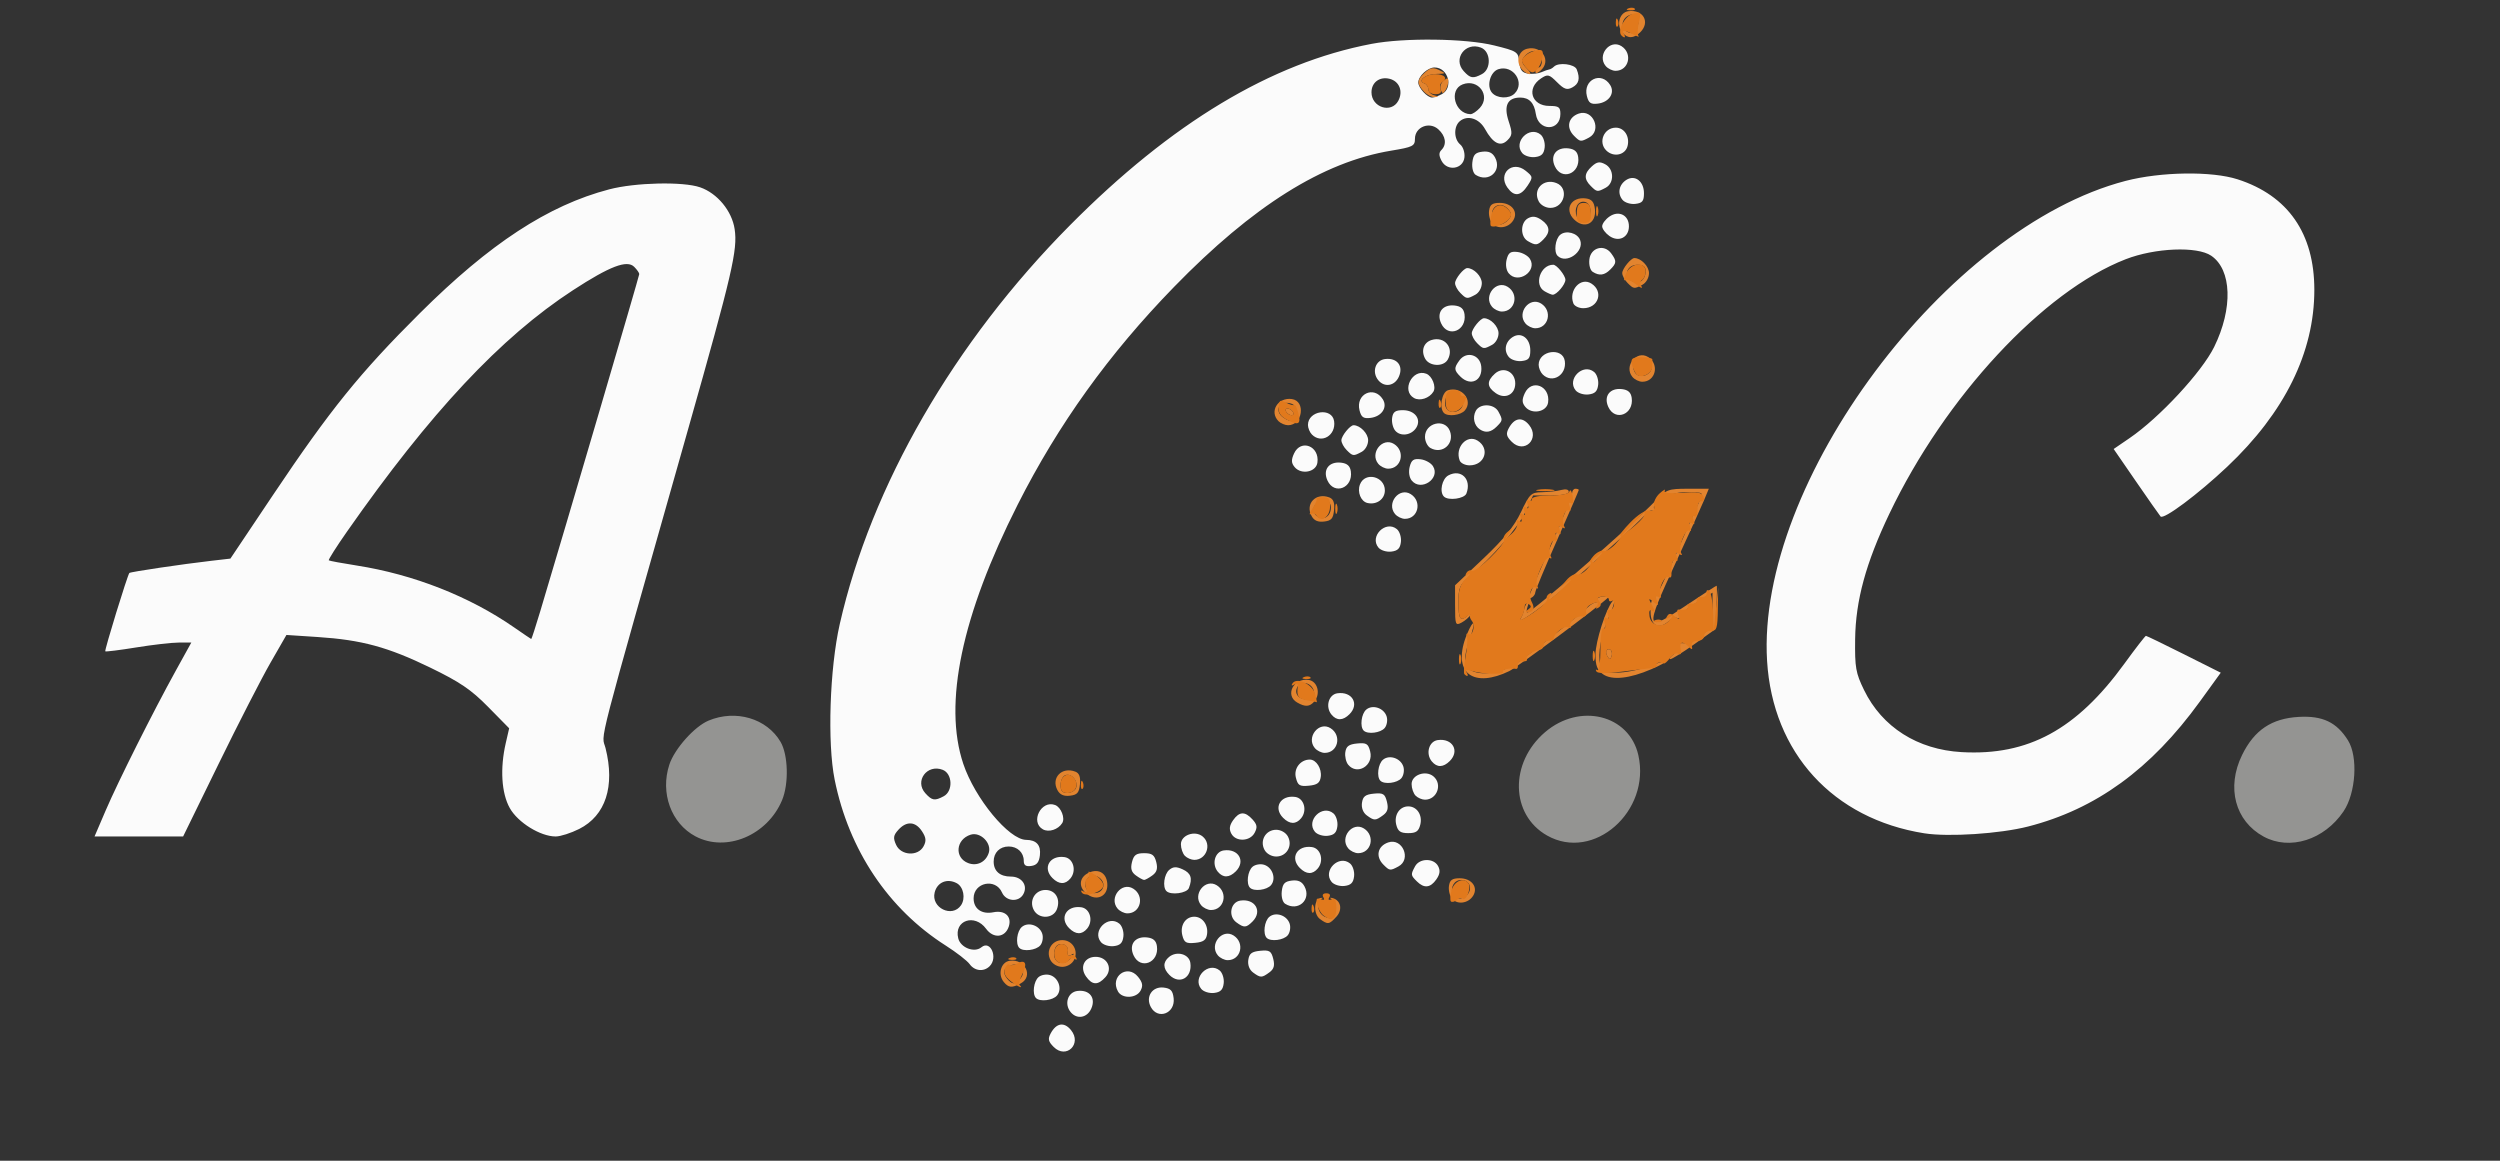 <?xml version="1.0" encoding="UTF-8" standalone="no"?>
<!-- Created with Inkscape (http://www.inkscape.org/) -->

<svg
   version="1.1"
   id="svg2"
   width="140"
   height="65"
   viewBox="0 0 139.975 64.988"
   sodipodi:docname="ASiSLogo.svg"
   inkscape:version="1.2.2 (732a01da63, 2022-12-09)"
   xmlns:inkscape="http://www.inkscape.org/namespaces/inkscape"
   xmlns:sodipodi="http://sodipodi.sourceforge.net/DTD/sodipodi-0.dtd"
   xmlns="http://www.w3.org/2000/svg"
   xmlns:svg="http://www.w3.org/2000/svg">
  <rect x="0" y="0" width="139.975" height="64.988" fill="#333333" stroke="none"/>
  <defs
     id="defs6" />
  <sodipodi:namedview
     id="namedview4"
     pagecolor="#ffffff"
     bordercolor="#666666"
     borderopacity="1.0"
     inkscape:showpageshadow="2"
     inkscape:pageopacity="0.0"
     inkscape:pagecheckerboard="0"
     inkscape:deskcolor="#d1d1d1"
     showgrid="false"
     inkscape:zoom="2.2909853"
     inkscape:cx="151.46321"
     inkscape:cy="69.838946"
     inkscape:window-width="1600"
     inkscape:window-height="837"
     inkscape:window-x="-8"
     inkscape:window-y="-8"
     inkscape:window-maximized="1"
     inkscape:current-layer="g251" />
  <g
     inkscape:groupmode="layer"
     inkscape:label="Image"
     id="g8">
    <g
       id="g251"
       transform="matrix(0.6,0,0,0.6,-2993.883,-38.872)">
      <g
         id="g269"
         transform="matrix(0.026,0,0,0.026,4853.835,50.491)">
        <path
           style="fill:#fbfbfb;stroke-width:12"
           d="m 9011.453,4307.453 c -19.33,-19.33 -21.46,-28.753 -10.943,-48.406 20.306,-37.941 48.414,-42.525 73.185,-11.934 40.147,49.58 -17.305,105.276 -62.242,60.34 z m 61.095,-124.792 c -24.372,-29.366 -10.629,-72.186 24.479,-76.267 43.434,-5.049 66.636,25.242 48.994,63.962 -15.002,32.926 -51.313,39.007 -73.473,12.305 z M 9360,4164 c -19.642,-36.702 5.138,-74.418 45.807,-69.719 25.501,2.946 33.016,10.932 36.154,38.417 6.208,54.388 -56.739,78.429 -81.961,31.302 z m -412,-32 c -14.261,-14.261 -8.469,-60.672 9.424,-75.522 9.583,-7.954 28.207,-11.039 41.386,-6.856 30.099,9.553 43.789,49.967 24.712,72.954 -14.85,17.893 -61.261,23.685 -75.522,9.424 z m 294.165,-23.704 c -29.864,-53.365 33.675,-99.931 71.915,-52.706 16.376,20.223 18.621,32.15 9.323,49.524 -15.059,28.138 -66.152,30.139 -81.238,3.181 z m 298.816,-9.113 c -33.305,-40.13 26.072,-99.506 66.201,-66.201 9.917,8.23 16.408,28.927 14.424,45.991 -2.704,23.265 -11.369,31.93 -34.634,34.634 -17.065,1.984 -37.761,-4.507 -45.991,-14.424 z m -413.73,-45.038 C 9103.726,4020.558 9121.836,3984 9162,3984 c 42.089,0 62.583,42.626 35.097,72.998 -27.075,29.917 -47.475,29.084 -69.846,-2.854 z m 299.606,-5.002 c -23.505,-23.505 -24.031,-45.91 -1.518,-64.595 27.627,-22.928 72.076,-10.674 76.582,21.112 7.524,53.077 -38.696,79.85 -75.064,43.482 z m 300.297,-8.815 c -13.175,-9.634 -19.838,-26.972 -17.294,-45 3.271,-23.175 12.235,-30.11 42.728,-33.057 33.328,-3.221 39.703,0.714 46.77,28.867 6.094,24.28 2.552,36.713 -13.882,48.73 -27.283,19.95 -31.622,19.984 -58.322,0.461 z M 8709.68,4010.074 c -8.624,-12.059 -47.235,-42.015 -85.803,-66.569 -205.985,-131.139 -347.425,-342.372 -398.584,-595.262 -26.623,-131.604 -17.892,-399.043 18.224,-558.243 112.74,-496.961 410.451,-1012.642 826.854,-1432.236 363.983,-366.773 722.014,-582.009 1082.159,-650.557 117.991,-22.458 337.587,-19.623 439.794,5.678 82.797,20.496 86.474,22.916 90,59.242 2.829,29.145 10.099,38.783 31.549,41.822 15.33,2.172 36.93,-0.061 48,-4.964 11.07,-4.902 23.727,-9.379 28.127,-9.949 4.4,-0.57 12.05,-5.086 17,-10.036 16.532,-16.532 74.247,-9.482 81.716,9.981 12.669,33.013 7.998,51.792 -16.086,64.681 -18.922,10.127 -29.304,6.573 -54.552,-18.675 -28.581,-28.582 -33.387,-29.725 -57.63,-13.71 -53.559,35.383 -34.238,98.722 30.114,98.722 33.588,0 39.438,4.256 39.438,28.692 0,63.177 -79.04,63.25 -88.15,0.083 C 10736.13,919.115 10717.967,900 10686,900 c -45.875,0 -60.141,29.031 -41.71,84.878 14.046,42.559 13.535,50.44 -4.433,68.407 -24.877,24.877 -51.827,11.348 -80.377,-40.35 -21.007,-38.04 -62.692,-51.168 -90.14,-28.388 -22.821,18.94 -22.133,64.535 1.267,83.955 10.354,8.593 17.007,29.203 15,46.469 -4.903,42.181 -61.405,50.774 -81.912,12.458 -10.066,-18.808 -10.289,-29.637 -0.807,-39.119 20.101,-20.101 15.661,-50.285 -10.937,-74.356 -32.292,-29.224 -83.951,-8.286 -83.951,34.028 0,26.001 -7.467,29.732 -85.193,42.568 -244.967,40.455 -496.509,198.318 -779.517,489.209 -233.856,240.37 -415.262,492.937 -560.968,781.023 -200.983,397.378 -267.632,714.708 -195.417,930.418 41.643,124.387 164.014,272.455 225.608,272.982 36.975,0.316 53.589,18.835 49.447,55.118 -2.892,25.334 -11.248,35.733 -30.961,38.532 -19.739,2.803 -27,-2.198 -27,-18.6 0,-29.616 -22.786,-51.235 -54,-51.235 -32.166,0 -54,21.834 -54,54 0,34.484 22.399,54 61.978,54 39.169,0 61.79,32.25 44.408,63.31 -16.702,29.845 -62.329,26.084 -76.541,-6.31 C 8802.84,3700.563 8724,3716.819 8724,3774 c 0,37.804 29.185,58.363 70.983,50.003 41.289,-8.258 66.734,15.08 55.395,50.807 -12.832,40.43 -55.044,44.916 -81.456,8.658 -40.898,-56.143 -116.287,-30.386 -100.079,34.193 8.483,33.799 58.045,52.84 83.199,31.964 32.46,-26.939 60.345,37.188 29.559,67.975 -21.043,21.043 -53.952,17.599 -71.92,-7.526 z m -30.864,-211.199 c 16.96,-24.768 8.975,-66.143 -15.27,-79.118 -34.503,-18.466 -70.12,-3.619 -79.328,33.067 -13.851,55.187 62.793,92.498 94.597,46.051 z m 99.627,-188.273 c 11.086,-34.929 -30.117,-76.132 -65.046,-65.046 -53.505,16.982 -59.15,82.965 -8.728,102.03 31.727,11.996 63.243,-3.803 73.774,-36.984 z m -234.013,-23.407 c 10.326,-19.295 9.026,-31.289 -5.854,-54 -23.24,-35.468 -55.409,-37.425 -84.62,-5.147 -17.983,19.871 -19.393,29.252 -8.117,54 17.744,38.943 78.799,42.13 98.592,5.147 z m 72.358,-179.618 c 34.025,-18.21 31.511,-81.132 -3.789,-94.823 -55.999,-21.719 -101.852,40.315 -62.192,84.138 23.926,26.438 33.615,28.007 65.981,10.685 z M 10541.192,936.893 c 39.66,-43.823 -6.193,-105.857 -62.192,-84.138 -50.604,19.626 -28.041,105.32 28.14,106.88 7.227,0.201 22.551,-10.033 34.052,-22.742 z m -292.949,-25.346 c 18.134,-33.884 3.818,-70.07 -31.199,-78.859 -35.721,-8.966 -65.044,12.845 -65.044,48.381 0,54.398 71.349,76.992 96.243,30.477 z m 156.546,-23.969 C 10447.345,864.802 10427.288,792 10378.457,792 c -24.74,0 -58.457,31.146 -58.457,54 0,18.938 32.235,54 49.646,54 6.562,0 22.377,-5.59 35.143,-12.422 z M 10665.6,885.6 c 38.79,-38.79 -4.725,-104.382 -58.025,-87.465 -29.251,9.284 -43.397,59.981 -23.446,84.021 17.834,21.488 61.578,23.337 81.471,3.444 z m -116.811,-70.022 c 34.025,-18.21 31.511,-81.132 -3.789,-94.823 -55.999,-21.719 -101.852,40.315 -62.192,84.138 23.926,26.438 33.615,28.007 65.981,10.685 z M 9297.978,3978.355 c -17.642,-38.72 5.561,-69.011 48.994,-63.962 21.898,2.545 32.181,11.745 34.948,31.267 8.46,59.678 -59.575,86.177 -83.943,32.695 z m 302.5,0.221 c -31.878,-38.41 14.943,-97.413 56.522,-71.229 41.548,26.165 26.746,88.652 -21,88.652 -11.584,0 -27.568,-7.84 -35.522,-17.424 z M 8888,3952 c -14.261,-14.26 -8.469,-60.672 9.424,-75.522 22.986,-19.077 63.401,-5.387 72.954,24.712 4.183,13.179 1.098,31.803 -6.856,41.386 -14.85,17.893 -61.261,23.685 -75.522,9.424 z m 292.981,-20.817 c -33.305,-40.13 26.072,-99.506 66.201,-66.201 9.917,8.23 16.408,28.927 14.424,45.991 -2.704,23.265 -11.369,31.93 -34.634,34.634 -17.065,1.984 -37.761,-4.507 -45.991,-14.424 z m 292.09,-24.609 C 9464.206,3871.251 9484.357,3840 9516,3840 c 29.087,0 50.615,29.225 45.921,62.34 -3.026,21.347 -12.729,28.512 -42.509,31.39 -32.865,3.176 -39.738,-0.851 -46.34,-27.156 z M 9776,3916 c -14.261,-14.26 -8.469,-60.672 9.424,-75.522 22.986,-19.077 63.401,-5.387 72.954,24.712 4.183,13.179 1.098,31.803 -6.856,41.386 -14.85,17.893 -61.261,23.685 -75.522,9.424 z m -709.143,-34.857 c -36.368,-36.368 -9.594,-82.588 43.482,-75.064 31.787,4.506 44.041,48.955 21.112,76.582 -18.684,22.513 -41.09,21.987 -64.595,-1.518 z m 600.297,-20.815 c -30.597,-22.373 -21.176,-73.19 14.507,-78.249 53.077,-7.524 79.85,38.696 43.482,75.064 -22.916,22.916 -30.439,23.33 -57.989,3.185 z M 8940,3816 c -17.951,-33.542 4.483,-72 42,-72 35.643,0 54.824,32.306 40.969,69 -13.132,34.778 -64.959,36.652 -82.969,3 z m 300.478,-5.423 c -31.878,-38.41 14.943,-97.413 56.522,-71.229 41.548,26.165 26.746,88.652 -21,88.652 -11.584,0 -27.568,-7.841 -35.522,-17.424 z m 300,-12 c -31.878,-38.41 14.943,-97.413 56.522,-71.229 41.548,26.165 26.746,88.652 -21,88.652 -11.584,0 -27.568,-7.841 -35.522,-17.424 z m 301.561,-5.062 c -9.066,-5.747 -14.25,-25.108 -12,-44.816 3.138,-27.485 10.653,-35.471 36.154,-38.417 22.679,-2.62 36.102,3.586 45.422,21 25.641,47.911 -23.223,91.618 -69.576,62.233 z M 9416,3748 c -14.572,-14.572 -8.295,-60.817 10.355,-76.295 14.035,-11.648 25.333,-12.055 48,-1.726 29.783,13.57 35.873,31.829 22.361,67.04 -7.236,18.857 -64.984,26.713 -80.716,10.982 z m 300,-12 c -14.261,-14.261 -8.469,-60.672 9.424,-75.522 9.583,-7.954 28.207,-11.039 41.386,-6.856 30.099,9.553 43.789,49.967 24.712,72.954 -14.85,17.893 -61.261,23.685 -75.522,9.424 z m 292.981,-20.817 c -33.304,-40.13 26.072,-99.506 66.202,-66.201 9.917,8.23 16.407,28.927 14.424,45.991 -2.705,23.265 -11.369,31.93 -34.634,34.634 -17.065,1.984 -37.761,-4.507 -45.992,-14.424 z m 305.876,-2.04 c -22.309,-22.309 -22.5,-23.913 -6.435,-53.932 15.844,-29.604 66.959,-30.264 82.585,-1.067 8.531,15.939 6.777,29.39 -6.258,48 -21.453,30.628 -44.004,32.886 -69.892,6.998 z m -1308,-12 c -36.368,-36.368 -9.594,-82.588 43.482,-75.064 31.787,4.506 44.041,48.955 21.112,76.582 -18.684,22.513 -41.09,21.987 -64.595,-1.518 z m 299.667,-9.276 c -16.253,-11.884 -19.957,-24.525 -14.065,-48 C 9298.863,3618.351 9307.54,3612 9336,3612 c 28.46,0 37.137,6.351 43.541,31.867 5.892,23.475 2.188,36.116 -14.065,48 -12.135,8.873 -25.399,16.133 -29.476,16.133 -4.077,0 -17.341,-7.26 -29.476,-16.133 z m 294.024,-13.207 c -22.928,-27.627 -10.674,-72.076 21.112,-76.582 53.077,-7.524 79.85,38.696 43.482,75.064 -23.505,23.505 -45.91,24.031 -64.595,1.518 z m 294.309,-13.518 c -36.368,-36.368 -9.594,-82.588 43.482,-75.064 31.787,4.506 44.041,48.955 21.112,76.582 -18.684,22.513 -41.09,21.987 -64.595,-1.518 z m 300,-12 c -29.17,-29.17 -21.124,-66.588 17.143,-79.722 51.118,-17.544 84.496,60.625 36.789,86.157 -30.019,16.066 -31.623,15.874 -53.932,-6.435 z M 9482.4,3621.6 c -7.92,-7.92 -14.4,-26.717 -14.4,-41.771 0,-32.907 50.371,-50.759 78.156,-27.699 33.639,27.918 13.521,83.871 -30.156,83.871 -10.56,0 -25.68,-6.48 -33.6,-14.4 z M 9768,3600 c -17.951,-33.542 4.483,-72 42,-72 16.874,0 34.566,10.11 42,24 17.951,33.542 -4.483,72 -42,72 -16.874,0 -34.566,-10.11 -42,-24 z m 300.478,-5.423 c -31.877,-38.41 14.943,-97.413 56.522,-71.229 41.548,26.165 26.746,88.652 -21,88.652 -11.584,0 -27.568,-7.841 -35.522,-17.424 z m -419.485,-52.721 c -8.53,-15.939 -6.777,-29.39 6.258,-48 22.37,-31.938 42.77,-32.771 69.846,-2.854 16.607,18.35 18.111,28.057 7.438,48 -16.745,31.288 -67.398,33.018 -83.541,2.854 z M 5608.789,3459 c 44.782,-104.436 170.153,-354.37 252.814,-504 l 54.691,-99 -45.147,0.048 c -24.831,0.024 -93.524,7.898 -152.652,17.495 -59.128,9.597 -109.08,15.875 -111.004,13.95 -3.446,-3.446 79.728,-273.995 86.442,-281.182 3.812,-4.079 189.932,-31.718 295.348,-43.858 l 67.281,-7.748 152.819,-228.115 c 205.03,-306.054 312.293,-438.834 527.419,-652.889 251.255,-250.005 460.374,-386.777 679.201,-444.225 93.986,-24.674 265.187,-28.538 326.4,-7.367 61.843,21.389 114.152,84.703 123.947,150.026 11.162,74.432 -8.213,157.787 -166.395,715.865 -338.844,1195.47 -311.416,1089.564 -297.004,1146.798 34.546,137.193 0.293,242.336 -94.541,290.202 -29.421,14.85 -67.405,27 -84.408,27 -54.791,0 -135.722,-50.105 -164.753,-102 -29.868,-53.392 -35.362,-142.246 -14.414,-233.133 l 12.246,-53.133 -75.54,-76.804 c -60.953,-61.974 -101.028,-89.183 -207.54,-140.913 -152.275,-73.956 -246.254,-99.524 -403.879,-109.878 l -112.457,-7.387 -57.789,100.624 C 6168.092,2984.719 6084.659,3147.45 6014.47,3291 l -127.617,261 H 5727.882 5568.91 Z M 7168.244,2745 C 7259.759,2439.913 7524,1540.028 7524,1533.456 c 0,-4.258 -8.208,-15.949 -18.24,-25.981 -25.758,-25.758 -87.163,-2.3 -219.508,83.858 -259.231,168.761 -512.477,439.238 -811.162,866.356 -38.342,54.829 -67.772,101.293 -65.401,103.253 2.371,1.961 47.512,10.34 100.312,18.62 203.8,31.962 403.894,110.555 564,221.529 33,22.873 61.023,41.885 62.274,42.249 1.25,0.364 15.637,-43.889 31.97,-98.339 z m 2780.738,790.183 c -33.305,-40.13 26.072,-99.506 66.201,-66.201 9.917,8.23 16.407,28.927 14.424,45.991 -2.705,23.265 -11.369,31.93 -34.634,34.634 -17.065,1.984 -37.761,-4.507 -45.991,-14.424 z m 2187.595,5.534 c -328.177,-51.886 -544.617,-289.017 -564.733,-618.717 -39.05,-640.035 644.332,-1555.416 1286.157,-1722.791 127.183,-33.167 309.667,-35.784 402.727,-5.776 181.063,58.386 275.273,194.195 275.273,396.825 0,224.2 -106.414,440.135 -312.884,634.91 -105.201,99.241 -228.231,190.985 -239.088,178.289 -4.45,-5.202 -44.132,-61.81 -88.184,-125.796 l -80.094,-116.338 57.125,-39.043 c 107.277,-73.319 259.345,-237.207 303.521,-327.111 67.999,-138.387 63.5,-277.26 -10.609,-327.586 -50.724,-34.444 -201.468,-28.243 -306.755,12.62 -296.07,114.908 -648.232,494.199 -848.432,913.795 -84.309,176.699 -121.005,311.269 -122.713,450 -1.254,101.904 2.144,121.275 32.022,182.567 64.893,133.122 191.853,213.785 350.576,222.737 238.178,13.433 411.957,-80.98 583.409,-316.96 40.098,-55.189 75.064,-100.344 77.706,-100.344 2.64,0 64.136,29.758 136.657,66.129 l 131.858,66.129 -75.057,103.683 c -175.517,242.455 -372.908,385.977 -616.78,448.46 -101.303,25.955 -285.232,37.987 -371.702,24.316 z m -3163.886,-14.331 c -46.65,-26.107 -6.133,-106.466 43.984,-87.235 21.166,8.122 36.416,46.904 25.432,64.676 -14.447,23.376 -48.298,34.376 -69.416,22.558 z m 1268.199,-16.542 c -8.678,-34.573 11.797,-65.844 43.111,-65.844 31.314,0 51.789,31.271 43.111,65.844 -5.952,23.717 -15.158,30.156 -43.111,30.156 -27.953,0 -37.159,-6.439 -43.111,-30.156 z m -406.032,-24.701 c -36.368,-36.368 -9.594,-82.588 43.482,-75.064 31.787,4.506 44.041,48.955 21.112,76.582 -18.684,22.513 -41.09,21.987 -64.595,-1.518 z m 300.297,-8.815 c -13.175,-9.634 -19.838,-26.972 -17.294,-45 3.272,-23.175 12.236,-30.11 42.728,-33.057 33.328,-3.221 39.704,0.714 46.77,28.867 6.094,24.28 2.552,36.713 -13.882,48.73 -27.283,19.95 -31.622,19.984 -58.322,0.461 z M 10310.4,3405.6 c -7.92,-7.92 -14.4,-26.717 -14.4,-41.771 0,-32.907 50.371,-50.759 78.156,-27.699 33.638,27.918 13.52,83.871 -30.156,83.871 -10.56,0 -25.68,-6.48 -33.6,-14.4 z m -429.758,-64.737 c -8.273,-32.961 16.408,-64.862 50.182,-64.862 22.971,0 43.332,32.465 39.097,62.34 -3.026,21.347 -12.729,28.512 -42.509,31.39 -33.328,3.221 -39.703,-0.714 -46.77,-28.867 z M 10184,3352 c -14.261,-14.261 -8.469,-60.672 9.424,-75.522 22.986,-19.077 63.401,-5.387 72.954,24.712 4.182,13.179 1.098,31.803 -6.856,41.386 -14.85,17.893 -61.262,23.685 -75.522,9.424 z m -115.452,-57.34 c -7.915,-9.537 -12.626,-29.787 -10.469,-45 3.026,-21.347 12.728,-28.512 42.509,-31.39 33.328,-3.221 39.704,0.714 46.77,28.867 12.684,50.537 -46.626,86.302 -78.81,47.523 z m 300,-12 c -22.928,-27.627 -10.674,-72.076 21.112,-76.582 53.077,-7.524 79.851,38.696 43.483,75.064 -23.505,23.505 -45.91,24.031 -64.595,1.518 z m -420.07,-48.084 c -31.878,-38.41 14.943,-97.413 56.522,-71.229 41.548,26.165 26.746,88.652 -21,88.652 -11.584,0 -27.568,-7.841 -35.522,-17.424 z M 10124,3172 c -14.261,-14.261 -8.469,-60.672 9.424,-75.522 22.986,-19.077 63.401,-5.387 72.954,24.712 4.182,13.179 1.098,31.803 -6.856,41.386 -14.85,17.893 -61.262,23.685 -75.522,9.424 z m -115.452,-57.34 c -22.928,-27.627 -10.674,-72.076 21.112,-76.582 53.077,-7.524 79.851,38.696 43.483,75.064 -23.505,23.505 -45.91,24.031 -64.595,1.518 z m 168.433,-599.478 c -33.304,-40.13 26.072,-99.506 66.202,-66.201 9.917,8.23 16.407,28.927 14.424,45.991 -2.705,23.265 -11.369,31.93 -34.634,34.634 -17.065,1.984 -37.761,-4.507 -45.992,-14.424 z m 59.497,-120.606 c -31.877,-38.41 14.943,-97.413 56.522,-71.229 41.548,26.165 26.746,88.652 -21,88.652 -11.584,0 -27.568,-7.841 -35.522,-17.424 z m -98.914,-39.446 c -23.64,-5.406 -37.351,-39.298 -26.908,-66.512 17.881,-46.597 89.344,-29.495 89.344,21.382 0,31.4 -29.436,52.677 -62.436,45.131 z M 10412,2332 c -16.855,-16.855 -6.994,-63.694 16,-76 45.756,-24.488 84.23,14.166 64.716,65.019 -7.236,18.857 -64.984,26.713 -80.716,10.982 z m -418.022,-57.645 c -17.642,-38.72 5.561,-69.011 48.995,-63.962 21.898,2.545 32.181,11.745 34.948,31.267 8.46,59.678 -59.574,86.177 -83.942,32.695 z m 302.632,0.379 c -9.087,-10.949 -12.142,-30.964 -7.531,-49.336 6.225,-24.806 13.955,-30.171 39.129,-27.156 17.254,2.066 37.288,13.207 44.52,24.757 27.639,44.142 -42.728,91.968 -76.118,51.735 z m -420.401,-48.484 c -12.126,-14.611 -12.638,-25.764 -2.23,-48.607 24.368,-53.482 92.403,-26.983 83.943,32.695 -4.824,34.029 -58.071,44.398 -81.713,15.912 z m 300.269,-11.675 c -31.877,-38.41 14.943,-97.413 56.522,-71.229 41.548,26.165 26.746,88.652 -21,88.652 -11.584,0 -27.568,-7.84 -35.522,-17.424 z m 292.13,-11.876 c -18.003,-46.917 25.916,-95.584 64.392,-71.353 45.316,28.538 25.756,88.652 -28.846,88.652 -15.899,0 -31.894,-7.785 -35.546,-17.299 z m -405.751,-37.558 C 10052.486,2154.771 10044,2138.957 10044,2130 c 0,-15.511 31.109,-54 43.646,-54 23.676,0 52.354,29.58 52.354,54 0,16.544 -10.04,34.529 -23.211,41.578 -30.019,16.066 -31.623,15.874 -53.932,-6.435 z m 300.847,-7.308 c -10.837,-6.064 -19.704,-24.069 -19.704,-40.008 0,-50.72 71.506,-67.693 89.344,-21.207 17.603,45.871 -27,85.079 -69.64,61.216 z m 291.749,-22.382 c -19.33,-19.33 -21.461,-28.753 -10.943,-48.406 20.306,-37.941 48.414,-42.525 73.185,-11.934 40.147,49.58 -17.305,105.276 -62.242,60.34 z M 9938.4,2109.6 c -7.92,-7.92 -14.4,-23.459 -14.4,-34.531 0,-51.751 86.73,-64.133 93.921,-13.409 7.184,50.678 -45.202,82.259 -79.521,47.94 z m 298.629,-14.36 c -8.179,-9.855 -13.107,-30.366 -10.95,-45.579 3.062,-21.598 11.525,-27.66 38.613,-27.66 42.774,0 67.324,32.208 48.021,63 -17.229,27.484 -56.916,32.853 -75.684,10.24 z m 303.77,-4.423 c -20.228,-13.509 -26.733,-42.527 -14.755,-65.816 14.532,-28.256 65.975,-26.861 81.534,2.211 16.065,30.019 15.874,31.623 -6.435,53.932 -20.443,20.442 -39.617,23.516 -60.344,9.674 z m -431.72,-68.216 c -14.721,-58.651 51.914,-90.202 83.634,-39.601 18.074,28.832 -3.974,61.903 -44.505,66.757 -25.174,3.015 -32.904,-2.35 -39.129,-27.156 z m 892.899,-12.245 c -17.641,-38.72 5.561,-69.011 48.995,-63.962 21.898,2.545 32.181,11.745 34.948,31.267 8.46,59.678 -59.574,86.177 -83.943,32.695 z m -297.769,-0.108 c -12.127,-14.611 -12.638,-25.764 -2.231,-48.607 24.369,-53.482 92.403,-26.983 83.943,32.695 -4.824,34.029 -58.071,44.398 -81.712,15.912 z m -399.519,-31.865 c -46.65,-26.107 -6.132,-106.466 43.984,-87.235 21.166,8.122 36.416,46.904 25.432,64.676 -14.447,23.376 -48.298,34.376 -69.416,22.558 z m 293.165,-17.637 c -31.937,-22.37 -32.771,-42.77 -2.853,-69.846 30.372,-27.482 72.998,-6.988 72.998,35.101 0,40.164 -36.558,58.274 -70.145,34.749 z m 287.126,-9.566 c -33.304,-40.13 26.072,-99.506 66.202,-66.201 9.917,8.23 16.407,28.927 14.424,45.991 -2.705,23.265 -11.369,31.93 -34.634,34.634 -17.065,1.984 -37.761,-4.507 -45.992,-14.424 z m -708.433,-36.522 c -24.372,-29.366 -10.628,-72.186 24.479,-76.267 43.434,-5.049 66.636,25.242 48.995,63.962 -15.002,32.926 -51.313,39.007 -73.474,12.305 z m 294.309,-13.518 c -22.916,-22.916 -23.33,-30.439 -3.185,-57.989 25.025,-34.223 73.444,-20.898 78.289,21.544 5.9,51.683 -38.379,73.17 -75.104,36.445 z M 10766.4,1893.6 c -7.92,-7.92 -14.4,-23.459 -14.4,-34.531 0,-51.751 86.73,-64.133 93.921,-13.409 7.184,50.678 -45.202,82.259 -79.521,47.94 z m -421.935,-56.731 c -15.27,-28.534 -5.216,-57.744 22.953,-66.685 46.562,-14.778 82.072,27.841 58.417,70.111 -15.16,27.09 -66.188,24.941 -81.37,-3.426 z m 300.517,-5.686 c -19.111,-23.028 -12.894,-54.888 14.018,-71.836 30.783,-19.385 63,5.141 63,47.96 0,28.381 -5.644,35.348 -31.027,38.299 -17.065,1.984 -37.761,-4.507 -45.991,-14.424 z m -114.125,-50.04 C 10520.486,1770.772 10512,1754.957 10512,1746 c 0,-15.511 31.109,-54 43.646,-54 23.676,0 52.354,29.58 52.354,54 0,16.544 -10.04,34.529 -23.211,41.578 -30.019,16.066 -31.623,15.874 -53.932,-6.435 z m -128.879,-70.787 c -17.641,-38.72 5.561,-69.011 48.995,-63.962 21.898,2.545 32.181,11.745 34.948,31.267 8.46,59.678 -59.574,86.177 -83.943,32.695 z m 302.5,0.221 c -31.877,-38.41 14.943,-97.413 56.522,-71.229 41.548,26.165 26.746,88.652 -21,88.652 -11.584,0 -27.568,-7.84 -35.522,-17.424 z m -120,-60 c -31.877,-38.41 14.943,-97.413 56.522,-71.229 41.548,26.165 26.746,88.652 -21,88.652 -11.584,0 -27.568,-7.84 -35.522,-17.424 z m 292.13,-11.876 c -18.003,-46.917 25.916,-95.584 64.392,-71.353 45.316,28.538 25.756,88.652 -28.846,88.652 -15.899,0 -31.894,-7.785 -35.546,-17.299 z m -405.751,-37.558 C 10460.486,1590.772 10452,1574.957 10452,1566 c 0,-15.511 31.109,-54 43.646,-54 23.676,0 52.354,29.58 52.354,54 0,16.544 -10.04,34.529 -23.211,41.578 -30.019,16.066 -31.623,15.874 -53.932,-6.435 z m 302.143,-6.104 c -39.006,-22.719 -15.147,-95.039 31.354,-95.039 12.537,0 43.646,38.489 43.646,54 0,17.047 -31.82,54.264 -45.857,53.635 -4.479,-0.2 -17.593,-5.869 -29.143,-12.596 z m -128.39,-64.304 c -9.087,-10.949 -12.142,-30.964 -7.531,-49.336 6.225,-24.806 13.955,-30.171 39.129,-27.156 17.254,2.066 37.288,13.207 44.52,24.757 27.639,44.142 -42.728,91.968 -76.118,51.735 z m 301.429,-5.221 c -9.065,-5.747 -14.25,-25.108 -12,-44.816 4.845,-42.442 53.264,-55.767 78.289,-21.544 20.145,27.55 19.731,35.072 -3.185,57.989 -21.024,21.024 -39.317,23.451 -63.104,8.371 z M 10820,1468 c -14.261,-14.261 -8.469,-60.672 9.424,-75.522 20.976,-17.408 61.628,-6.68 71.424,18.848 16.063,41.858 -49.621,87.901 -80.848,56.674 z m -107,-52.961 c -27.624,-16.089 -26.913,-67.03 1.145,-82.046 15.939,-8.53 29.39,-6.777 48,6.258 30.628,21.453 32.886,44.004 6.998,69.892 -21.858,21.858 -27.687,22.47 -56.143,5.896 z m 292.855,-18.29 c -14.22,-9.96 -25.855,-25.597 -25.855,-34.749 0,-9.152 11.635,-24.788 25.855,-34.749 33.587,-23.525 70.145,-5.415 70.145,34.749 0,40.164 -36.558,58.274 -70.145,34.749 z m -253.39,-123.88 c -22.818,-42.636 16.508,-84.022 62.917,-66.214 46.597,17.881 29.495,89.344 -21.382,89.344 -16.509,0 -34.525,-10.033 -41.535,-23.131 z m 300.517,-5.686 c -19.111,-23.028 -12.894,-54.888 14.018,-71.836 30.783,-19.385 63,5.141 63,47.96 0,28.381 -5.644,35.348 -31.027,38.299 -17.065,1.984 -37.761,-4.507 -45.991,-14.424 z m -413.396,-44.561 c -35.012,-49.986 18.127,-98.516 65.695,-59.998 26.63,21.563 26.849,23.285 6.838,53.826 -24.996,38.149 -48.722,40.168 -72.533,6.172 z m 299.271,-5.48 c -24.969,-24.97 -23.79,-44.959 4.145,-70.239 18.35,-16.607 28.057,-18.111 48,-7.438 31.893,17.069 32.963,67.427 1.787,84.112 -30.019,16.066 -31.623,15.874 -53.932,-6.435 z m -412.818,-39.629 c -9.065,-5.747 -14.25,-25.108 -12,-44.816 3.138,-27.485 10.653,-35.471 36.154,-38.417 22.679,-2.62 36.102,3.586 45.422,21 25.641,47.911 -23.223,91.618 -69.576,62.233 z m 283.939,-31.159 c -17.641,-38.72 5.561,-69.011 48.995,-63.962 21.898,2.546 32.181,11.745 34.948,31.267 8.46,59.678 -59.574,86.177 -83.943,32.695 z m -116.997,-47.173 c -33.304,-40.13 26.072,-99.506 66.202,-66.201 9.917,8.23 16.407,28.927 14.424,45.991 -2.705,23.265 -11.369,31.93 -34.634,34.634 -17.065,1.984 -37.761,-4.507 -45.992,-14.424 z M 10994.4,1089.6 c -29.749,-29.75 -7.808,-81.6 34.531,-81.6 30.473,0 50.759,31.666 42.18,65.844 -8.286,33.017 -50.732,41.734 -76.711,15.756 z m -115.543,-52.457 c -29.17,-29.17 -21.124,-66.588 17.143,-79.722 51.118,-17.544 84.496,60.625 36.789,86.157 -30.019,16.066 -31.623,15.874 -53.932,-6.435 z m 46.222,-142.542 c -14.721,-58.651 51.914,-90.202 83.634,-39.601 18.074,28.832 -3.974,61.903 -44.505,66.757 -25.174,3.015 -32.904,-2.349 -39.129,-27.156 z m 67.399,-108.024 c -31.877,-38.41 14.943,-97.413 56.522,-71.229 41.548,26.165 26.746,88.652 -21,88.652 -11.584,0 -27.568,-7.841 -35.522,-17.424 z"
           id="path261" />
        <path
           style="fill:#949492;stroke-width:12"
           d="m 7725.966,3551.678 c -87.518,-46.231 -127.51,-156.038 -93.91,-257.848 18.659,-56.537 89.912,-136.462 140.559,-157.665 97.609,-40.863 209.377,-7.819 258.594,76.451 27.33,46.795 29.981,150.16 5.363,209.08 -52.84,126.465 -200.381,188.207 -310.606,129.982 z m 3056.279,-3.12 c -131.798,-74.646 -135.491,-261.144 -7.343,-370.834 124.58,-106.636 302.276,-62.808 334.941,82.611 45.349,201.884 -160.411,382.913 -327.598,288.223 z m 2571.721,3.807 c -102.452,-55.717 -134.287,-176.234 -77.314,-292.685 43.814,-89.55 106.032,-131.365 203.618,-136.844 85.486,-4.799 135.787,19.16 176.464,84.054 36.765,58.651 28.595,189.18 -15.968,255.11 -69.278,102.495 -192.882,141.44 -286.8,90.365 z"
           id="path259"
           sodipodi:nodetypes="ssssssssssscssss" />
        <path
           style="fill:#e2842f;stroke-width:12"
           d="m 8832.548,4074.66 c -22.928,-27.627 -10.674,-72.076 21.112,-76.582 55.404,-7.854 86.207,56.303 39.128,81.499 -31.116,16.653 -43.154,15.671 -60.241,-4.917 z m 59.325,-12.508 c 21.258,-25.614 6.115,-54.916 -25.856,-50.037 -32.301,4.929 -41.54,26.36 -21.682,50.288 18.445,22.225 28.931,22.17 47.538,-0.251 z M 9000,3996 c -17.951,-33.542 4.483,-72 42,-72 37.517,0 59.951,38.458 42,72 -7.434,13.89 -25.126,24 -42,24 -16.874,0 -34.566,-10.11 -42,-24 z m 73.531,-8.303 c 12.765,-15.737 12.915,-18.165 0.667,-10.796 -11.107,6.683 -14.673,3.039 -12,-12.261 4.807,-27.518 -35.467,-37.717 -45.517,-11.526 -17.981,46.857 25.46,73.282 56.851,34.583 z m 893.623,-139.369 c -24.004,-17.552 -22.496,-70.591 2.146,-75.488 8.415,-1.672 9.765,-0.295 3,3.06 -20.328,10.081 -13.874,50.413 10.122,63.256 12.332,6.6 25.832,8.59 30,4.422 12.143,-12.143 8.734,-61.005 -4.722,-67.678 -6.765,-3.355 -5.801,-4.834 2.143,-3.286 31.247,6.089 40.038,40.997 16.793,66.683 -26.271,29.029 -31.125,29.765 -59.482,9.03 z m 473.875,-73.088 c -8.179,-9.855 -13.107,-30.366 -10.95,-45.579 3.062,-21.598 11.525,-27.66 38.613,-27.66 42.774,0 67.324,32.208 48.021,63 -17.229,27.484 -56.916,32.853 -75.684,10.24 z m 58.82,-18.996 c 14.404,-23.305 1.217,-48.244 -25.509,-48.244 -25.423,0 -40.569,26.459 -30.366,53.047 7.871,20.513 42.045,17.575 55.875,-4.803 z m -1365.994,4.505 c -34.729,-24.325 -32.914,-62.047 3.789,-78.77 36.758,-16.748 66.355,3.354 66.355,45.069 0,39.245 -36.911,56.979 -70.145,33.702 z m 54.471,-24.484 c 11.134,-29.015 -31.482,-58.252 -53.221,-36.513 -8.793,8.793 -12.511,25.046 -8.262,36.117 9.921,25.852 51.612,26.12 61.483,0.395 z m -163.476,-350.676 c -23.578,-44.055 15.847,-84.847 64.105,-66.329 14.362,5.511 19.265,18.812 16.691,45.272 -2.978,30.599 -9.548,38.15 -35.839,41.187 -22.363,2.584 -36.09,-3.563 -44.957,-20.131 z m 66.869,-7.741 c 9.091,-23.691 -16.652,-54.271 -38.596,-45.85 -9.418,3.614 -17.123,19.493 -17.123,35.287 0,20.864 6.665,28.716 24.377,28.716 13.407,0 27.511,-8.169 31.343,-18.153 z M 9885,3071.039 c -44.655,-26.009 -12.686,-88.619 41.34,-80.96 31.787,4.506 44.041,48.955 21.112,76.582 -16.775,20.213 -33.279,21.37 -62.452,4.378 z m 60.835,-37.916 c -4.28,-29.996 -43.804,-43.824 -58.286,-20.392 -15.059,24.367 0.721,47.269 32.57,47.269 23.747,0 28.798,-5.279 25.716,-26.877 z M 10503,2970.055 c -32.572,-23.423 -35.732,-78.225 -8.297,-143.887 24.441,-58.495 33.125,-49.035 11.283,12.291 -27.335,76.746 -23.29,109.769 15.014,122.567 45.132,15.079 116.066,-2.672 169.247,-42.354 77.237,-57.631 219.457,-170.661 237.742,-188.947 9.749,-9.749 23.058,-17.725 29.576,-17.725 6.518,0 9.207,-4.279 5.975,-9.509 -3.233,-5.23 5.159,-10.34 18.648,-11.357 13.489,-1.016 22.564,0.096 20.168,2.467 -31.142,30.841 -326.577,250.734 -355.969,264.949 -61.047,29.523 -112.581,33.658 -143.387,11.505 z m 480,-0.317 c -20.869,-14.762 -27,-30.843 -27,-70.818 0,-46.424 37.678,-164.344 61.185,-191.488 13.18,-15.22 5.328,15.841 -16.323,64.568 -25.258,56.843 -37.104,125.464 -27.954,161.921 6.649,26.494 13.943,30.079 61.192,30.079 29.503,0 80.7,-10.281 113.771,-22.847 73.226,-27.823 79.829,-20.352 9.129,10.328 -78.621,34.118 -142.153,40.784 -174,18.257 z m 15.995,-64.128 c -5.169,-8.364 -6.158,-18.448 -2.197,-22.409 10.74,-10.74 22.45,5.056 16.649,22.457 -4.065,12.194 -6.891,12.184 -14.452,-0.048 z m 239.005,-8.84 c 13.2,-10.156 22.565,-23.74 20.81,-30.188 -1.754,-6.447 4.009,-10.116 12.808,-8.153 8.799,1.963 35.848,-9.93 60.108,-26.43 41.302,-28.09 44.115,-33.979 44.192,-92.504 l 0.08,-62.504 -60,37.298 c -33,20.514 -60,42.791 -60,49.504 0,6.713 -3.612,8.595 -8.026,4.18 -4.415,-4.414 -17.513,0.559 -29.107,11.052 -35.427,32.061 -64.807,17.061 -65.271,-33.321 -0.222,-24.152 2.504,-42.114 6.06,-39.917 7.149,4.418 47.764,-78.351 114.718,-233.787 24.165,-56.1 48.817,-111.377 54.781,-122.837 16.629,-31.951 14.893,-33.163 -47.537,-33.163 -61.614,0 -129.543,37.469 -113.878,62.815 4.546,7.356 2.37,9.434 -5.065,4.838 -7.168,-4.43 -20.152,1.622 -28.854,13.449 -15.682,21.315 -186.604,175.798 -307.588,278.004 -78.696,66.483 -152.92,117.369 -139.252,95.469 5.689,-9.117 11.441,-23.82 12.781,-32.675 1.341,-8.855 6.403,-19.655 11.25,-24 4.846,-4.345 5.421,1.55 1.277,13.1 -4.145,11.55 -4.405,21 -0.578,21 16.21,0 377.679,-315.2 459.643,-400.808 38.849,-40.575 45.9,-43.192 116.388,-43.192 h 75.034 l -18.583,44.474 c -10.22,24.46 -53.698,120.31 -96.616,213 -118.551,256.027 -116.88,262.373 41.217,156.526 54.219,-36.3 100.071,-66.011 101.893,-66.025 1.822,-0.012 1.5,35.144 -0.716,78.128 l -4.03,78.154 -75.494,53.872 c -41.522,29.629 -80.209,53.7 -85.97,53.49 -5.762,-0.21 0.324,-8.691 13.523,-18.847 z m -786,-173.104 v -73.177 l 101.661,-96.231 c 73.44,-69.517 110.916,-115.777 135,-166.643 31.123,-65.732 36.131,-70.463 75.339,-71.178 23.1,-0.421 54.15,-4.022 69,-8.002 16.2,-4.341 27,-1.876 27,6.164 0,8.19 -24.863,13.4 -63.949,13.4 h -63.949 l -27.56,58.843 c -26.36,56.279 -118.507,162.581 -201.542,232.502 -34.407,28.972 -39,39.896 -39,92.748 0,61.624 7.326,70.928 35.36,44.907 12.778,-11.86 14.397,-11.873 7.732,-0.06 -4.636,8.214 -18.928,20.555 -31.76,27.422 -21.924,11.728 -23.332,8.065 -23.332,-60.695 z m 264,-28.773 c 0,-3.587 35.1,-85.603 78,-182.256 42.9,-96.653 78,-183.137 78,-192.186 0,-9.049 5.4,-16.453 12,-16.453 6.6,0 12,2.004 12,4.453 0,2.449 -35.1,83.532 -78,180.186 -42.9,96.653 -78,180.731 -78,186.839 0,6.108 -5.4,14.444 -12,18.523 -6.6,4.079 -12,4.481 -12,0.894 z m -779.15,-293.306 c -23.578,-44.055 15.847,-84.847 64.106,-66.329 14.361,5.511 19.265,18.812 16.69,45.272 -2.977,30.599 -9.548,38.15 -35.839,41.187 -22.363,2.584 -36.09,-3.563 -44.957,-20.131 z m 68.992,-22.765 c 5.152,-36.119 -31.67,-50.44 -53.374,-20.758 -12.142,16.605 -12.72,25.992 -2.368,38.464 19.72,23.761 51.255,13.744 55.742,-17.706 z M 9818.4,2061.6 c -34.319,-34.319 -2.738,-86.705 47.94,-79.521 50.724,7.191 38.342,93.921 -13.409,93.921 -11.072,0 -26.611,-6.48 -34.531,-14.4 z m 63.6,-33.404 c 0,-19.728 -7.954,-29.018 -27.383,-31.983 -36.569,-5.581 -50.226,29.621 -20.052,51.684 29.766,21.766 47.435,14.428 47.435,-19.701 z M 9846,2028 c -4.079,-6.6 -2.016,-12 4.584,-12 6.6,0 15.337,5.4 19.416,12 4.079,6.6 2.016,12 -4.584,12 -6.6,0 -15.337,-5.4 -19.416,-12 z m 566,4 c -17.703,-17.703 -7.732,-74.468 14.309,-81.463 48.664,-15.445 91.743,35.254 61.213,72.039 -14.85,17.893 -61.262,23.685 -75.522,9.424 z m 67.362,-27.559 c 7.295,-27.897 -19.467,-54.038 -45.209,-44.16 -18.382,7.054 -24.839,45.033 -10.153,59.719 16.444,16.444 49.416,7.178 55.362,-15.559 z m 609.116,-101.865 c -31.877,-38.41 14.943,-97.413 56.522,-71.229 41.548,26.165 26.746,88.652 -21,88.652 -11.584,0 -27.568,-7.841 -35.522,-17.424 z m 69.123,-40.386 c -5.103,-26.788 -55.484,-33.671 -64.997,-8.879 -4.009,10.447 -0.718,26.912 7.314,36.589 18.933,22.813 63.253,1.523 57.683,-27.71 z m -86.744,-297.048 C 11060.486,1554.772 11052,1538.957 11052,1530 c 0,-15.511 31.109,-54 43.646,-54 23.676,0 52.354,29.58 52.354,54 0,16.544 -10.04,34.529 -23.211,41.578 -30.019,16.066 -31.623,15.874 -53.932,-6.435 z m 65.143,-42.612 c 0,-15.764 -8.624,-22.531 -28.716,-22.531 -36.763,0 -51.991,35.955 -23.922,56.48 25.049,18.316 52.638,0.522 52.638,-33.949 z m -550.971,-171.291 c -8.179,-9.855 -13.107,-30.366 -10.95,-45.579 3.062,-21.598 11.525,-27.66 38.613,-27.66 42.774,0 67.324,32.208 48.021,63 -17.229,27.484 -56.916,32.853 -75.684,10.24 z M 10644,1338 c 11.918,-14.361 11.918,-21.639 0,-36 -29.988,-36.133 -72.732,-8.487 -55.66,36 3.799,9.9 14.515,18 23.814,18 9.299,0 23.63,-8.1 31.846,-18 z m 234.857,-0.857 c -36.368,-36.368 -9.594,-82.588 43.483,-75.064 20.419,2.895 28.697,13.004 31.621,38.619 5.9,51.683 -38.379,73.17 -75.104,36.445 z M 10938,1308 c 0,-18.737 -7.752,-31.164 -21.036,-33.722 -23.754,-4.575 -39.202,24.159 -28.284,52.609 11.445,29.825 49.32,15.321 49.32,-18.887 z m -598.14,-429.945 c -25.837,-28.549 -25.044,-41.644 4.121,-68.038 19.238,-17.41 29.324,-19.125 51,-8.672 25.604,12.348 25.013,13.073 -11.273,13.842 -38.374,0.814 -68.362,25.261 -41.833,34.104 7.769,2.59 14.125,11.962 14.125,20.828 0,8.866 9.45,18.59 21,21.608 17.065,4.46 17.413,5.749 1.86,6.88 -10.527,0.766 -28.077,-8.483 -39,-20.553 z m 60.523,-6.172 c -3.826,-9.971 0.822,-24.585 10.33,-32.475 13.623,-11.306 17.248,-10.856 17.103,2.123 -0.1,9.058 -4.749,23.672 -10.33,32.475 -8.243,13.005 -11.451,12.606 -17.103,-2.123 z M 10694.4,801.6 c -25.979,-25.979 -17.261,-68.425 15.756,-76.711 53.952,-13.541 89.219,44.773 47.844,79.111 -12.436,10.321 -18,10.775 -18,1.469 0,-7.408 5.4,-13.469 12,-13.469 6.6,0 12,-11.119 12,-24.708 0,-15.621 -5.095,-21.559 -13.854,-16.146 -8.584,5.305 -10.597,3.292 -5.292,-5.292 11.376,-18.407 -19.946,-17.962 -38.454,0.546 -18.978,18.977 -18.175,28.11 4.457,50.743 10.372,10.371 14.152,18.857 8.4,18.857 -5.751,0 -16.937,-6.48 -24.857,-14.4 z m 358.148,-134.94 c -22.928,-27.627 -10.674,-72.076 21.112,-76.582 53.077,-7.524 79.851,38.696 43.483,75.064 -23.505,23.505 -45.91,24.031 -64.595,1.518 z m 57.341,-35.537 c 3.358,-28.518 0.1,-32.486 -23.878,-29.075 -31.525,4.486 -44.872,43.695 -20.192,59.318 25.127,15.906 39.823,5.821 44.07,-30.244 z"
           id="path257" />
        <path
           style="fill:#e1791c;stroke-width:12"
           d="m 8855.328,4069.869 c -18.695,-15.138 -24.713,-28.952 -19.047,-43.718 4.556,-11.873 11.566,-18.304 15.579,-14.291 4.013,4.012 17.058,2.071 28.989,-4.315 29.508,-15.792 37.317,1.631 17.688,39.467 -8.929,17.21 -13.152,34.373 -9.386,38.14 16.276,16.276 -8.897,4.902 -33.823,-15.283 z M 9016.34,3990 c -10.647,-27.744 5.218,-56.261 28.624,-51.452 12.678,2.605 19.525,12.971 17.234,26.091 -2.121,12.143 1.492,18.497 8.171,14.369 6.585,-4.07 15.881,-1.078 20.657,6.65 5.226,8.455 3.497,10.845 -4.342,6 -7.164,-4.427 -16.417,-2.562 -20.562,4.146 -11.287,18.263 -41.916,14.692 -49.781,-5.804 z m -162.59,-2.197 c 8.662,-3.466 19.013,-3.04 23,0.947 3.987,3.987 -3.1,6.824 -15.75,6.303 -13.979,-0.576 -16.823,-3.419 -7.25,-7.25 z M 9979.09,3835 c -8.815,-7.15 -18.805,-24.746 -22.2,-39.102 -4.721,-19.959 -1.794,-24.421 12.437,-18.961 12.241,4.697 15.641,2.337 9.934,-6.898 C 9974.001,3761.53 9978.231,3756 9990,3756 c 11.769,0 15.999,5.53 10.74,14.039 -5.527,8.942 -2.516,11.675 8.292,7.528 12.45,-4.778 16.968,3.733 16.968,31.961 0,39.888 -17.454,49.365 -46.91,25.472 z m -42.143,-26 c 0.576,-13.979 3.419,-16.823 7.25,-7.25 3.466,8.662 3.04,19.013 -0.947,23 -3.987,3.987 -6.824,-3.1 -6.303,-15.75 z m 500.19,-23.863 c -3.661,-3.66 -2.775,-21.163 1.967,-38.896 9.37,-35.036 46.2,-50.02 61.621,-25.068 10.115,16.366 -9.692,65.861 -21.593,53.959 -3.808,-3.808 -13.317,-1.617 -21.132,4.868 -7.815,6.486 -17.203,8.797 -20.863,5.137 z m -1324.934,-32.044 c -4.909,-7.943 -2.166,-9.25 7.228,-3.444 11.043,6.825 13.036,2.729 7.366,-15.136 -4.276,-13.471 -2.066,-28.02 4.91,-32.332 6.976,-4.311 9.231,-13.426 5.011,-20.255 -4.22,-6.829 6.737,-2.974 24.349,8.566 17.613,11.54 30.427,29.262 28.477,39.382 -4.377,22.716 -66.185,41.271 -77.342,23.218 z M 9036,3367.284 c 0,-34.255 28.492,-48.789 48.465,-24.723 19.33,23.291 5.741,53.44 -24.088,53.44 -17.711,0 -24.377,-7.852 -24.377,-28.716 z M 9108.947,3365 c 0.576,-13.979 3.419,-16.823 7.25,-7.25 3.466,8.662 3.04,19.013 -0.947,23 -3.987,3.987 -6.824,-3.1 -6.303,-15.75 z M 9921,3063.405 c -31.743,-4.809 -38.417,-14.657 -33.619,-49.609 1.363,-9.929 -3.452,-12.696 -12.432,-7.146 -8.937,5.523 -11.569,4.063 -6.745,-3.743 14.715,-23.809 71.8,2.082 81.078,36.774 4.754,17.775 7.76,31.51 6.681,30.521 -1.079,-0.989 -16.812,-4.048 -34.962,-6.797 z m -11.25,-83.602 c 8.662,-3.466 19.013,-3.04 23,0.947 3.987,3.987 -3.1,6.824 -15.75,6.303 -13.979,-0.576 -16.823,-3.419 -7.25,-7.25 z m 575.87,-10.182 c -3.509,-3.509 -1.629,-31.807 4.177,-62.885 5.806,-31.078 7.839,-63.588 4.517,-72.243 -3.321,-8.656 -1.267,-12.788 4.566,-9.184 15.919,9.839 27.362,-30.147 13.431,-46.933 -6.656,-8.021 -9.495,-18.181 -6.307,-22.579 3.188,-4.398 -0.64,-2.551 -8.504,4.104 -26.45,22.381 -33.5,12.398 -33.5,-47.432 0,-45.965 6.153,-65.511 27,-85.765 14.85,-14.428 19.416,-21.904 10.146,-16.613 -11.387,6.498 -14.037,5.061 -8.171,-4.431 4.776,-7.727 13.45,-11.104 19.277,-7.503 14.48,8.95 124.014,-97.545 115.123,-111.93 -3.911,-6.328 2.28,-18.868 13.757,-27.866 19.295,-15.127 19.527,-14.551 3.075,7.64 -17.677,23.843 -17.616,23.848 9.423,0.757 14.969,-12.784 24.388,-30.614 20.931,-39.623 -3.922,-10.22 -1.058,-13.149 7.616,-7.789 9.368,5.79 11.325,1.877 6,-12 -5.325,-13.877 -3.369,-17.79 6,-12 9.368,5.79 11.325,1.877 6,-12 -5.325,-13.877 -3.369,-17.79 6,-12 9.368,5.79 11.325,1.877 6,-12 -4.694,-12.231 -3.086,-17.615 3.96,-13.26 6.525,4.032 11.863,1.613 11.863,-5.377 0,-7.38 27.252,-12.708 65,-12.708 41.326,0 66.826,-5.463 70.014,-15 2.758,-8.25 7.828,-0.313 11.267,17.637 3.945,20.593 1.711,29.83 -6.054,25.031 -7.551,-4.667 -9.252,0.35 -4.404,12.986 4.356,11.35 2.966,17.541 -3.097,13.794 -14.263,-8.816 -28.908,37.076 -17.646,55.298 5.764,9.328 3.353,10.701 -7.265,4.139 -11.637,-7.192 -13.777,-4.307 -7.992,10.769 5.325,13.877 3.369,17.79 -6,12 -9.368,-5.79 -11.325,-1.877 -6,12 4.356,11.35 2.966,17.541 -3.097,13.794 -14.263,-8.816 -28.908,37.076 -17.646,55.298 4.946,8.003 3.431,10.749 -3.551,6.434 -16.05,-9.919 -56.912,81.401 -45.027,100.631 5.606,9.071 4.28,11.852 -3.391,7.111 -18.026,-11.141 -29.169,25.81 -15.49,51.368 12.043,22.502 5.519,36.838 -16.621,36.525 -7.15,-0.096 -5.674,-4.826 3.281,-10.5 11.35,-7.192 12.258,-12.803 3,-18.524 -7.305,-4.515 -13.956,-2.49 -14.781,4.5 -2.897,24.54 -4.958,30.852 -15.536,47.559 -5.867,9.268 14.576,-0.518 45.431,-21.746 30.854,-21.229 53.2,-43.288 49.656,-49.022 -3.543,-5.734 -0.12,-14.332 7.607,-19.108 8.775,-5.423 10.835,-3.482 5.488,5.171 -16.044,25.959 3.437,13.933 49.186,-30.365 25.118,-24.32 32.168,-33.77 15.668,-21 l -30,23.219 22.128,-26.191 c 12.17,-14.405 28.71,-23.665 36.757,-20.577 8.046,3.088 24.575,-5.377 36.732,-18.809 12.156,-13.433 17.729,-24.423 12.383,-24.423 -5.346,0 -0.276,-10.436 11.268,-23.191 11.543,-12.755 27.489,-20.696 35.435,-17.646 7.947,3.05 27.281,-8.115 42.965,-24.809 15.683,-16.695 23.778,-30.354 17.988,-30.354 -5.79,0 10.137,-21.161 35.392,-47.025 27.706,-28.373 54.512,-45.371 67.582,-42.853 15.599,3.004 20.472,-2.013 17.408,-17.922 -2.34,-12.152 7.072,-32.017 20.917,-44.147 13.844,-12.129 21.859,-16.331 17.812,-9.338 -4.957,8.564 15.332,11.073 62.149,7.687 55.724,-4.031 70.967,-1.226 76.864,14.141 4.448,11.589 1.596,18.04 -7.212,16.313 -8.579,-1.682 -14.402,10.341 -14.165,29.247 0.222,17.657 -4.745,28.921 -11.039,25.031 -6.568,-4.059 -8.076,1.7 -3.541,13.52 5.325,13.877 3.369,17.79 -6,12 -9.368,-5.79 -11.325,-1.877 -6,12 4.346,11.325 3.191,17.68 -2.568,14.121 -14.542,-8.987 -41.621,60.451 -30.557,78.354 6.155,9.958 3.973,11.466 -6.883,4.756 -11.637,-7.192 -13.777,-4.307 -7.992,10.769 4.694,12.231 3.086,17.615 -3.96,13.26 -10.822,-6.688 -16.495,12.448 -15.108,50.956 0.294,8.179 -3.984,12.078 -9.508,8.664 -14.233,-8.796 -38.46,40.784 -30.309,62.026 4.357,11.353 1.809,14.609 -7.115,9.094 -9.502,-5.873 -11.271,-1.736 -5.588,13.074 7.336,19.117 5.933,19.701 -11.925,4.968 -18.54,-15.295 -18.966,-14.309 -5.077,11.751 10.985,20.613 11.249,26.03 0.955,19.668 -9.737,-6.018 -12.945,0.134 -10.197,19.552 4.981,35.2 47.286,43.896 71.059,14.607 14.438,-17.789 14.453,-19.378 0.1,-10.725 -11.689,7.045 -14.12,5.734 -7.932,-4.279 6.877,-11.127 13.319,-10.865 28.101,1.146 16.396,13.322 18.045,12.557 11.364,-5.273 -4.299,-11.471 -3.96,-20.281 0.753,-19.579 22.774,3.394 39.314,-2.651 33.406,-12.21 -3.619,-5.855 2.813,-9.905 14.291,-9 11.479,0.905 19.733,-4.47 18.342,-11.943 -1.391,-7.474 6.709,-12.874 18,-12 11.291,0.874 19.046,-5.563 17.232,-14.304 -1.813,-8.741 2.237,-12.472 9,-8.292 6.764,4.18 13.229,38.331 14.369,75.892 l 2.071,68.292 8.182,-78 8.183,-78 -1.254,78 c -1.118,69.548 -3.851,78 -25.223,78 -13.282,0 -23.982,8.018 -24,17.984 -0.01,9.969 -10.728,17.991 -24.031,18 -15.043,0.01 -22.56,6.734 -20.142,18.016 3.093,14.434 0.835,15.028 -11.4,3 -22.407,-22.029 -33.718,-18.317 -28.396,9.32 2.974,15.443 -0.132,21.344 -8.509,16.167 -7.257,-4.484 -20.707,2.121 -29.89,14.68 -9.183,12.558 -19.163,21.483 -22.179,19.833 -12.268,-6.712 -30.523,-2.389 -25.338,6 3.06,4.95 -6.072,9.949 -20.292,11.108 -14.219,1.159 -62.625,6.873 -107.569,12.697 -51.36,6.655 -84.367,6.298 -88.854,-0.962 -3.926,-6.353 -2.255,-8.533 3.715,-4.844 6.076,3.754 10.742,-29.334 10.599,-75.157 -0.147,-47.399 4.438,-78.965 10.891,-74.977 6.244,3.859 8.168,-4.497 4.374,-19.005 -4.382,-16.757 -2.213,-23.076 6.149,-17.908 8.153,5.039 10.113,0.671 5.313,-11.84 -4.371,-11.39 -2.088,-18.609 5.366,-16.968 7.136,1.571 14.568,-6.62 16.515,-18.201 1.947,-11.581 -1.385,-18.013 -7.406,-14.292 -6.021,3.721 -10.947,1.382 -10.947,-5.197 0,-6.579 -10.525,-11.17 -23.388,-10.201 -16.776,1.264 -20.004,5.84 -11.418,16.186 8.115,9.778 7.321,17.298 -2.465,23.346 -9.153,5.657 -11.303,3.852 -5.875,-4.932 9.928,-16.064 -3.86,-17.923 -26.487,-3.571 -8.599,5.454 -13.999,17.521 -12,26.816 1.998,9.295 -3.685,15.361 -12.63,13.479 -20.572,-4.327 -51.607,20.687 -42.982,34.643 3.571,5.777 -1.023,7.619 -10.209,4.094 -14.883,-5.711 -50.546,23.427 -50.546,41.298 0,3.809 -8.086,7.029 -17.969,7.156 -9.883,0.126 -17.983,6.98 -18,15.23 -0.01,8.25 -5.431,15.533 -12.031,16.183 -23.464,2.314 -54.574,24.18 -48.465,34.064 3.414,5.524 -3.185,9.303 -14.664,8.398 -11.479,-0.905 -19.521,5.105 -17.871,13.355 1.65,8.25 -1.05,14.361 -6,13.579 -23.974,-3.785 -51.807,2.406 -46.845,10.421 6.811,11.002 -74.954,8.807 -112.192,-3.012 -18.366,-5.829 -24.35,-4.322 -18.758,4.726 8.488,13.734 3.649,18.14 -7.585,6.906 z m 525.63,-86.37 c -12.198,-12.198 -22.263,6.167 -12.255,22.36 7.561,12.233 10.387,12.242 14.452,0.048 2.779,-8.338 1.791,-18.422 -2.197,-22.409 z M 10969.531,2547 c 14.926,-19.033 14.502,-19.457 -4.531,-4.531 -11.55,9.058 -21,18.508 -21,21 0,9.877 9.854,3.52 25.531,-16.469 z m 159.271,-144 c 10,-23.275 3.121,-18.434 -41.448,29.17 l -41.354,44.17 38.179,-29.17 c 20.998,-16.043 41.079,-35.92 44.623,-44.17 z m -662.907,513 c 0,-16.5 2.723,-23.25 6.052,-15 3.329,8.25 3.329,21.75 0,30 -3.329,8.25 -6.052,1.5 -6.052,-15 z m 480,-12 c 0,-16.5 2.723,-23.25 6.052,-15 3.329,8.25 3.329,21.75 0,30 -3.329,8.25 -6.052,1.5 -6.052,-15 z m 223.855,-128.197 c 8.662,-3.466 19.013,-3.04 23,0.947 3.988,3.987 -3.1,6.824 -15.75,6.303 -13.979,-0.576 -16.823,-3.419 -7.25,-7.25 z m -1215.46,-375.334 c -4.372,-7.073 -13.535,-9.407 -20.363,-5.187 -6.829,4.22 -3.737,-5.573 6.871,-21.762 10.608,-16.189 17.018,-31.704 14.245,-34.478 -2.773,-2.773 7.198,-5.042 22.158,-5.042 22.462,0 26.991,6.242 26,35.836 -1.225,36.587 -32.95,56.457 -48.91,30.633 z M 10021.895,2376 c 0,-16.5 2.723,-23.25 6.052,-15 3.329,8.25 3.329,21.75 0,30 -3.329,8.25 -6.052,1.5 -6.052,-15 z M 10749,2307.531 c 14.85,-2.86 39.15,-2.86 54,0 14.85,2.86 2.7,5.2 -27,5.2 -29.7,0 -41.85,-2.34 -27,-5.2 z M 9849.113,2056.583 c -23.37,-12.245 -32.11,-25.448 -30.414,-45.946 2.072,-25.036 5.55,-27.067 26.841,-15.672 13.453,7.2 26.772,10.828 29.597,8.063 2.825,-2.765 9.101,9.796 13.947,27.915 11.059,41.35 1.597,47.42 -39.971,25.64 z M 9870,2028 c -4.079,-6.6 -12.816,-12 -19.416,-12 -6.6,0 -8.663,5.4 -4.584,12 4.079,6.6 12.816,12 19.416,12 6.6,0 8.663,-5.4 4.584,-12 z m 552.743,-10.798 c -3.67,-5.939 -5.623,-23.489 -4.339,-39 1.691,-20.43 9.673,-28.202 28.965,-28.202 14.647,0 25.731,5.4 24.631,12 -1.1,6.6 4.147,10.851 11.66,9.447 10.214,-1.909 10.214,4.88 0,26.906 -13.498,29.111 -47.98,39.781 -60.917,18.849 z M 10392.947,1997 c 0.576,-13.979 3.42,-16.823 7.25,-7.25 3.467,8.662 3.041,19.012 -0.946,23 -3.988,3.987 -6.824,-3.1 -6.303,-15.75 z m 709.453,-104.252 c -6.666,-8.111 -13.983,-25.076 -16.26,-37.7 -3.375,-18.709 3.069,-22.994 34.86,-23.182 21.45,-0.126 39,3.452 39,7.952 0,4.5 0,16.092 0,25.76 0,25.761 -42.343,45.735 -57.6,27.17 z m -7.168,-326.745 c -12.522,-9.479 -27.413,-14.363 -33.091,-10.854 -5.678,3.509 -4.015,-7.464 3.694,-24.384 17.401,-38.19 70.165,-43.81 70.165,-7.473 0,12.81 -5.488,26.684 -12.196,30.829 -6.707,4.146 -9.089,12.564 -5.291,18.708 9.408,15.223 3.598,13.519 -23.281,-6.826 z m -514.819,-205.59 c -2.737,-2.737 -2.336,-18.794 0.893,-35.681 7.353,-38.464 34.661,-49.909 59.594,-24.975 15.022,15.022 16.009,22.689 4.676,36.344 -14.717,17.733 -56.247,33.228 -65.163,24.312 z M 10888.8,1314 c 0.92,-27.6 6.8,-36 25.2,-36 18.4,0 24.28,8.4 25.2,36 0.982,29.455 -3.6,36 -25.2,36 -21.6,0 -26.182,-6.545 -25.2,-36 z m 69.095,-6 c 0,-16.5 2.723,-23.25 6.052,-15 3.329,8.25 3.329,21.75 0,30 -3.329,8.25 -6.052,1.5 -6.052,-15 z M 10356,871 c 0,-9.35 -6.356,-19.119 -14.125,-21.708 -25.814,-8.605 2.982,-33.292 38.833,-33.292 34.424,0 46.827,15.455 23.816,29.676 -6.312,3.901 -8.434,15.02 -4.716,24.708 4.625,12.053 -1.225,17.616 -18.524,17.616 -13.906,0 -25.284,-7.65 -25.284,-17 z m 354.857,-73.857 c -10.371,-10.371 -18.857,-23.21 -18.857,-28.531 0,-14.582 26.994,-33.813 54,-38.472 19.33,-3.335 23.206,1.49 19.917,24.8 -2.246,15.917 -11.31,36.167 -20.143,45 -13.413,13.413 -19.167,12.952 -34.917,-2.797 z m 338.384,-119.902 c -16.424,-16.424 11.763,-70.318 40.846,-78.096 29.575,-7.91 30.388,-6.722 21.718,31.718 -4.953,21.964 -5.586,43.637 -1.406,48.161 4.181,4.524 -4.194,2.095 -18.61,-5.399 -32.334,-16.809 -43.505,-17.346 -33.789,-1.625 7.983,12.916 2.31,16.31 -8.759,5.241 z M 11028.947,629 c 0.576,-13.979 3.42,-16.823 7.25,-7.25 3.467,8.662 3.041,19.012 -0.946,23 -3.988,3.987 -6.824,-3.1 -6.303,-15.75 z m 44.803,-49.197 c 8.662,-3.466 19.013,-3.04 23,0.947 3.988,3.988 -3.1,6.824 -15.75,6.303 -13.979,-0.576 -16.823,-3.419 -7.25,-7.25 z"
           id="path255" />
      </g>
    </g>
  </g>
</svg>
